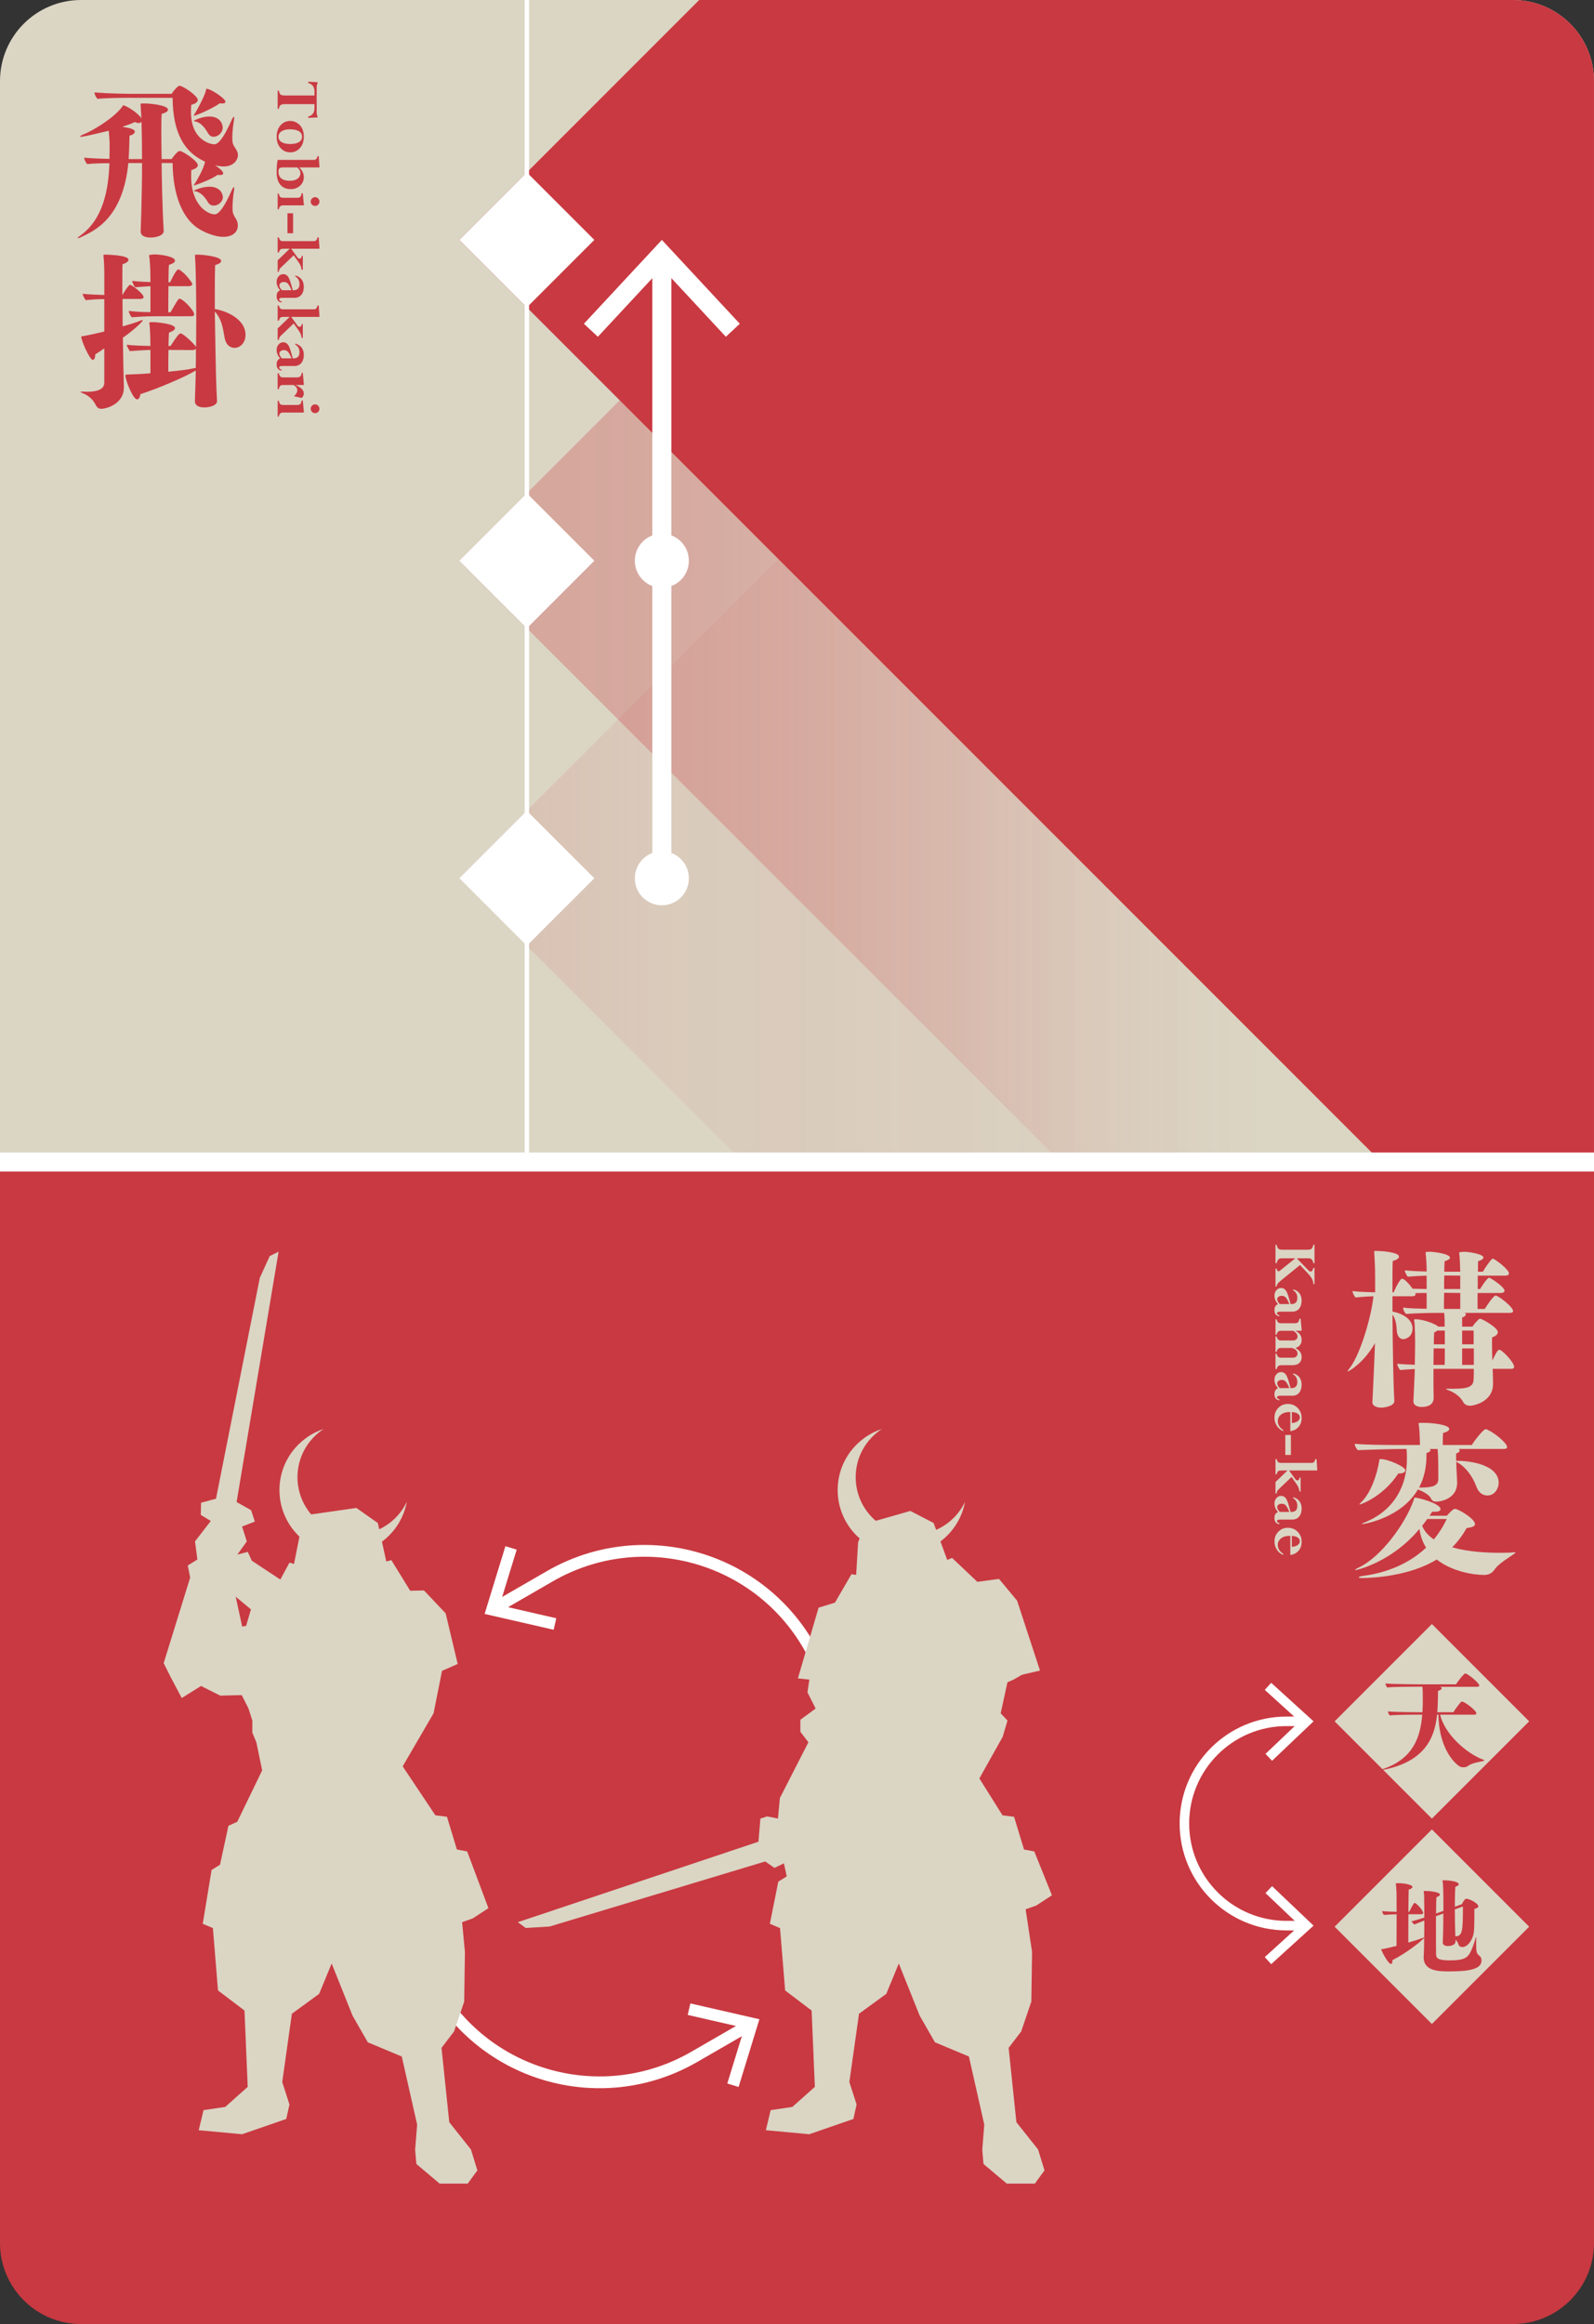 <?xml version="1.0" encoding="UTF-8"?>
<svg id="a" data-name="レイヤー 1" xmlns="http://www.w3.org/2000/svg" width="59mm" height="86mm" xmlns:xlink="http://www.w3.org/1999/xlink" viewBox="0 0 167.244 243.78">
  <rect x="0" y="0" width="167.244" height="243.78" fill="#333333" stroke="none"/>
  <defs>
    <linearGradient id="b" x1="-871.714" y1="-6992.821" x2="-786.675" y2="-6992.821" gradientTransform="translate(919.911 -6928.333) scale(1 -1)" gradientUnits="userSpaceOnUse">
      <stop offset="0" stop-color="#c93941" stop-opacity=".5"/>
      <stop offset=".239" stop-color="rgba(201, 57, 65, .484)" stop-opacity=".484"/>
      <stop offset=".431" stop-color="rgba(201, 57, 65, .434)" stop-opacity=".434"/>
      <stop offset=".606" stop-color="rgba(201, 57, 65, .35)" stop-opacity=".35"/>
      <stop offset=".772" stop-color="rgba(201, 57, 65, .232)" stop-opacity=".232"/>
      <stop offset=".93" stop-color="rgba(201, 57, 65, .081)" stop-opacity=".081"/>
      <stop offset="1" stop-color="#c93941" stop-opacity="0"/>
    </linearGradient>
    <linearGradient id="c" x1="-871.714" y1="-6989.277" x2="-786.675" y2="-6989.277" gradientTransform="translate(919.911 -6928.333) scale(1 -1)" gradientUnits="userSpaceOnUse">
      <stop offset="0" stop-color="#c93941"/>
      <stop offset=".179" stop-color="rgba(201, 57, 65, .984)" stop-opacity=".984"/>
      <stop offset=".323" stop-color="rgba(201, 57, 65, .934)" stop-opacity=".934"/>
      <stop offset=".455" stop-color="rgba(201, 57, 65, .85)" stop-opacity=".85"/>
      <stop offset=".579" stop-color="rgba(201, 57, 65, .732)" stop-opacity=".732"/>
      <stop offset=".699" stop-color="rgba(201, 57, 65, .578)" stop-opacity=".578"/>
      <stop offset=".814" stop-color="rgba(201, 57, 65, .39)" stop-opacity=".39"/>
      <stop offset=".925" stop-color="rgba(201, 57, 65, .172)" stop-opacity=".172"/>
      <stop offset="1" stop-color="#c93941" stop-opacity="0"/>
    </linearGradient>
  </defs>
  <path d="M158.74,0H8.504C3.807,0,0,3.807,0,8.504v113.386h167.244V8.504C167.244,3.807,163.437,0,158.74,0Z" fill="#dbd5c4" stroke-width="0"/>
  <path d="M158.74,243.78H8.504c-4.697,0-8.504-3.807-8.504-8.504v-113.386h167.244v113.386c0,4.697-3.807,8.504-8.504,8.504Z" fill="#c93941" stroke-width="0"/>
  <polygon points="133.235 7.087 48.196 92.126 77.96 121.89 133.235 121.89 133.235 7.087" fill="url(#b)" opacity=".3" stroke-width="0"/>
  <polygon points="133.235 0 107.015 0 48.196 58.819 111.267 121.89 133.235 121.89 133.235 0" fill="url(#c)" opacity=".3" stroke-width="0"/>
  <path d="M144.921,121.89h22.323V8.504C167.244,3.807,163.437,0,158.74,0h-85.379l-25.165,25.165,96.725,96.725Z" fill="#c93941" stroke-width="0"/>
  <line x1="55.276" y1="0" x2="55.276" y2="121.89" fill="#fff" stroke="#fff" stroke-miterlimit="10" stroke-width=".465"/>
  <rect x="50.27" y="20.159" width="10.012" height="10.012" transform="translate(-1.604 46.456) rotate(-45)" fill="#fff" stroke-width="0"/>
  <rect x="50.27" y="87.12" width="10.012" height="10.012" transform="translate(-48.953 66.068) rotate(-45)" fill="#fff" stroke-width="0"/>
  <rect x="50.27" y="53.813" width="10.012" height="10.012" transform="translate(-25.401 56.313) rotate(-45)" fill="#fff" stroke-width="0"/>
  <g>
    <line x1="69.442" y1="91.8" x2="69.442" y2="27.334" fill="none" stroke="#fff" stroke-miterlimit="10" stroke-width="2"/>
    <polygon points="77.621 33.961 76.157 35.325 69.444 28.101 62.729 35.325 61.264 33.961 69.444 25.165 77.621 33.961" fill="#fff" stroke-width="0"/>
  </g>
  <g>
    <path d="M17.172,24.25c0,.45-.774.667-1.387.667-.522,0-1.026-.162-1.026-.648v-.019s.145-3.619.145-7.147h-1.44c-.559,5.797-3.565,7.094-4.862,7.724-.216.108-.359.162-.414.162-.018,0-.036-.018-.036-.018,0-.054.108-.145.289-.271,2.466-1.765,2.952-5.023,3.042-7.58-.737,0-1.603.018-2.34.09-.055-.054-.307-.396-.307-.666.792.072,1.782.108,2.646.126.019-.648.019-1.225.019-1.71-.019-.271-.054-.9-.09-1.243-.973.234-2.647.631-2.899.631-.071,0-.107,0-.107-.036s.071-.09.288-.181c1.17-.468,3.349-1.836,4.141-2.952.055-.072.019-.126.09-.126.307,0,1.639.846,1.909,1.368-.036-.847-.09-1.53-.09-1.53q0-.036.27-.036h.216c.541,0,2.396.18,2.396.648,0,.162-.181.306-.667.449-.018.217-.035.883-.035,1.855,0,.792.018,1.782.035,2.881h1.045c.216-.343.576-.703.666-.774.072-.036.126-.072.198-.072.306,0,1.891,1.044,1.891,1.494,0,.198-.234.378-.685.505-.018.216-.018.414-.018.611,0,3.26,1.891,4.033,2.448,4.033.198,0,.721-.054,1.801-2.502.108-.234.198-.36.234-.36.018,0,.036.036.036.108,0,.071,0,.18-.036.342-.055.288-.145,1.152-.145,1.656,0,.648.072.756.378,1.261.126.198.181.432.181.666,0,.756-.631,1.188-1.513,1.188-1.062,0-2.341-.631-2.881-1.045-1.368-1.044-2.413-3.223-2.449-6.697h-1.152c0,.647.055,4.321.217,7.111v.036ZM13.769,10.259c-.72,0-2.305,0-3.547.108-.054-.054-.307-.396-.307-.666,1.387.107,3.331.144,4.231.144h3.854c.216-.342.576-.702.666-.774.072-.035.126-.071.198-.071.306,0,1.891,1.044,1.891,1.494,0,.198-.234.378-.685.504-.018.252-.036.486-.036.721,0,3.133,2.233,3.421,2.449,3.421.324,0,.882-.414,1.818-2.539.108-.233.198-.359.234-.359.018,0,.036.035.036.107s0,.18-.036.342c-.055.288-.162,1.152-.162,1.657,0,.666.018.738.378,1.296.144.216.216.433.216.648,0,.324-.306,1.17-1.513,1.17-.288,0-.594-.054-.882-.126.828.559.847.793.847.847,0,.107-.108.18-.379.18-.071,0-.144-.018-.216-.018-.54.396-1.656.846-2.358,1.08-.055.018-.09.018-.108.018-.018,0-.036,0-.036-.018s.019-.036.055-.072c.306-.45.936-1.566,1.116-2.286,0-.036,0-.072.018-.108-2.106-.954-3.367-2.898-3.403-6.698h-4.339ZM14.903,16.688c0-1.423-.019-2.755-.055-3.926-.054.09-.162.145-.306.145-.108,0-.234-.036-.396-.108-.36.18-.828.342-1.314.504.54.091,1.314.198,1.314.505,0,.197-.288.378-.558.414l-.036,1.368-.055,1.099h1.405ZM21.853,14.004c-.342-.558-.737-1.17-1.44-1.278-.09-.018-.107-.036-.107-.036,0-.018.792-.468,1.656-.468,1.206,0,1.404.882,1.404,1.152,0,.559-.504.973-.954.973-.216,0-.433-.108-.559-.343ZM20.467,12.114c-.055.019-.09.019-.108.019-.018,0-.036,0-.036-.019,0-.018.019-.054.055-.09.197-.306,1.062-1.854,1.224-2.521.036-.144.036-.198.072-.198s.09.019.216.055c.54.18,1.765,1.008,1.765,1.313,0,.108-.107.181-.378.181-.054,0-.126-.019-.216-.019-.54.396-1.873,1.045-2.593,1.278ZM22.429,21.567c-.216,0-.432-.09-.576-.306-.323-.522-.737-1.116-1.422-1.207-.09-.018-.108-.018-.108-.036,0-.018.793-.432,1.656-.432,1.243,0,1.405.9,1.405,1.08,0,.522-.505.9-.955.9Z" fill="#c93941" stroke-width="0"/>
    <path d="M12.994,40.666c0,1.656-1.746,2.215-2.377,2.215-.233,0-.432-.091-.611-.469-.271-.558-.811-.954-1.243-1.134-.216-.09-.323-.145-.323-.162,0-.036.071-.036.18-.036h.162c.09,0,.18.018.27.018,1.585,0,1.891-.485,1.891-.972v-3.583c-.342.233-.702.485-.954.63v.09c0,.288-.108.486-.252.486-.324,0-1.206-2.017-1.206-2.395,0-.108.071-.072.288-.108.647-.126,1.386-.288,2.124-.468v-3.403c-.576,0-1.224.036-1.944.108-.108-.126-.324-.486-.324-.666.648.071,1.549.107,2.269.126v-2.305c0-.541-.036-1.297-.071-1.675-.019-.072-.019-.126-.019-.18,0-.072.054-.072.271-.072,1.08.036,2.358.162,2.358.54,0,.144-.162.324-.63.468-.019.378-.019,1.621-.019,3.224h.019c.09-.198.647-1.062.792-1.062.216,0,1.422.954,1.422,1.278,0,.144-.197.198-.306.198h-1.908c0,.899.018,1.891.018,2.881.702-.198,1.278-.379,1.566-.486.288-.126.45-.181.522-.181q.018,0,.018.019c0,.126-.738.882-2.088,1.837.035,2.143.071,4.159.107,5.167v.072ZM22.772,42.07c0,.45-.738.666-1.333.666-.504,0-.99-.162-.99-.648v-.018l.072-2.251.019-.954-.162.09c-1.081.631-3.674,1.747-5.654,2.395-.018.307-.162.541-.342.541-.433,0-1.225-2.017-1.225-2.503,0-.126.108-.09.396-.108.666-.018,1.44-.054,2.232-.126v-2.448c-.612.018-1.297.054-2.16.126-.091-.108-.324-.522-.324-.667.72.091,1.729.108,2.484.126-.018-.396-.018-.72-.018-.882-.019-.486-.019-.72-.055-1.17-.018-.198-.054-.324-.054-.379,0-.018,0-.071.432-.071.145,0,2.27.144,2.27.63,0,.144-.162.306-.631.468-.018.162-.036.721-.054,1.404h.216c.721-1.098.9-1.313,1.062-1.313.288,0,1.53,1.188,1.62,1.44,0-.99.019-2.017.019-3.008,0-1.548-.019-4.896-.126-6.409,0-.108-.019-.162-.019-.216,0-.072.036-.072.433-.072.126,0,2.322.144,2.322.666,0,.144-.162.288-.63.432-.019.253-.036,1.333-.036,2.827v1.782c.973.127,3.223.937,3.223,2.719,0,.847-.594,1.351-1.152,1.351-.468,0-.918-.324-1.044-1.08-.198-1.099-.306-1.927-1.026-2.736.108,6.788.145,7.832.234,9.362v.036ZM16.344,33.175c-.738,0-1.387.018-2.521.107-.071-.071-.306-.432-.306-.666.702.09,1.603.126,2.269.126v-2.719c-.432.019-.882.055-1.603.108-.09-.09-.306-.45-.306-.666.611.071,1.314.107,1.908.126,0-.576-.018-1.062-.018-1.278-.019-.486-.036-.721-.072-1.152-.019-.198-.055-.307-.055-.36,0-.108.576-.108.612-.108.685,0,2.107.234,2.107.648,0,.145-.162.288-.631.45-.036.18-.036.937-.054,1.818h.18c.019-.054.612-1.351.864-1.351.036,0,.108.036.181.091.576.342,1.278,1.332,1.278,1.44,0,.18-.252.233-.378.233h-2.125c-.018,1.099-.018,2.305-.018,2.737h.233c.774-1.333.828-1.423.954-1.423.324,0,1.531,1.207,1.531,1.656,0,.019,0,.181-.324.181h-3.709ZM20.539,38.594c.018-.647.018-1.332.018-2.034-.054.108-.234.162-.342.162l-2.539-.018c-.018.81-.018,1.71-.018,2.286,1.152-.107,2.143-.234,2.592-.342l.289-.055Z" fill="#c93941" stroke-width="0"/>
    <path d="M29.252,11.425h-.119v-1.921h.119c.039.201.099.337.178.407.08.07.226.105.438.105h3.128v-.409c0-.248-.054-.443-.161-.588-.106-.145-.276-.252-.509-.322v-.119l.987.041v.126c-.057.089-.085.224-.085.403v2.643c0,.185.028.318.085.403v.126l-.987.041v-.119c.232-.071.402-.179.509-.322.107-.145.161-.341.161-.589v-.408h-3.135c-.2,0-.343.035-.429.105-.085.07-.146.203-.18.396Z" fill="#c93941" stroke-width="0"/>
    <path d="M30.455,15.981c-.405,0-.745-.151-1.019-.453s-.41-.699-.41-1.191.137-.89.409-1.194c.272-.304.612-.456,1.02-.456.254,0,.494.07.722.21.228.141.401.333.521.578.119.245.179.532.179.863,0,.494-.137.892-.41,1.192s-.61.451-1.012.451ZM30.454,15.106c.393,0,.696-.066.912-.2.216-.133.323-.323.323-.568,0-.253-.11-.446-.332-.578s-.538-.198-.951-.198c-.363,0-.652.07-.868.21-.216.141-.323.329-.323.565,0,.242.109.431.327.566s.521.203.912.203Z" fill="#c93941" stroke-width="0"/>
    <path d="M33.515,17.444v.12h-2.122c.323.308.484.646.484,1.015,0,.357-.131.657-.393.899-.262.241-.587.361-.975.361-.469,0-.834-.152-1.094-.459s-.39-.746-.39-1.318c0-.503.036-.933.106-1.288h3.794c.214,0,.345-.133.394-.399h.119l.075,1.069ZM31.204,17.564h-1.548c-.159,0-.273.032-.341.097-.067.065-.101.173-.101.323,0,.654.404.98,1.212.98.324,0,.587-.072.789-.217s.303-.334.303-.568c0-.107-.022-.204-.066-.291-.045-.087-.127-.194-.248-.324Z" fill="#c93941" stroke-width="0"/>
    <path d="M31.877,21.42v.119h-2.177c-.265,0-.414.143-.448.427h-.119v-1.66h.119c.034.178.085.295.15.354.066.058.184.087.353.087h1.408c.162,0,.274-.03.339-.092.063-.062.113-.189.15-.383h.119l.105,1.148ZM33.061,20.684c.125,0,.232.045.32.135.09.09.134.199.134.327,0,.125-.044.232-.132.321s-.195.133-.322.133c-.128,0-.237-.044-.327-.133s-.135-.196-.135-.321c0-.128.046-.237.137-.327s.199-.135.325-.135Z" fill="#c93941" stroke-width="0"/>
    <path d="M30.75,22.373v2.092h-.589v-2.092h.589Z" fill="#c93941" stroke-width="0"/>
    <path d="M29.133,24.898h.119c.041.15.094.255.157.313.064.058.163.087.298.087h3.199c.118,0,.207-.028.265-.084.059-.056.108-.161.149-.315h.119l.075,1.073v.119h-2.96l.677.937c.053.07.12.105.202.106.065,0,.119-.026.158-.077.04-.052.061-.122.061-.21h.119v1.455h-.12c-.024-.175-.06-.316-.105-.425s-.126-.244-.242-.408l-.487-.691-1.304,1.245c-.096.086-.16.161-.193.225-.033.064-.056.152-.067.264h-.119v-1.206l1.261-1.214h-.602c-.182,0-.303.021-.363.064-.061.044-.119.154-.177.332h-.119v-1.59Z" fill="#c93941" stroke-width="0"/>
    <path d="M29.026,29.546c0-.219.068-.405.204-.559.136-.154.299-.23.49-.23s.351.076.477.229c.127.152.254.472.381.957.062.234.112.403.15.506.244,0,.421-.053.53-.157s.164-.271.164-.499c0-.357-.147-.622-.44-.793v-.103c.284.07.505.209.661.415s.233.462.233.768c0,.354-.086.635-.26.846-.173.211-.415.316-.728.316h-1.244c-.234,0-.353.054-.353.161,0,.111.082.181.246.208v.112c-.164-.014-.29-.076-.379-.188s-.134-.264-.134-.455c0-.161.029-.292.088-.391.058-.1.153-.182.285-.248l-.059-.062c-.209-.237-.314-.515-.314-.834ZM29.587,30.442h1.002c-.148-.349-.275-.579-.383-.692-.107-.112-.245-.169-.414-.169-.144,0-.259.033-.347.101s-.132.155-.132.265c0,.148.092.313.273.496Z" fill="#c93941" stroke-width="0"/>
    <path d="M29.133,32.045h.119c.041.15.094.255.157.313.064.058.163.087.298.087h3.199c.118,0,.207-.028.265-.084.059-.056.108-.161.149-.315h.119l.075,1.073v.119h-2.96l.677.937c.053.07.12.105.202.106.065,0,.119-.026.158-.077.04-.052.061-.122.061-.21h.119v1.455h-.12c-.024-.175-.06-.316-.105-.425s-.126-.244-.242-.408l-.487-.691-1.304,1.245c-.096.086-.16.161-.193.225-.033.064-.056.152-.067.264h-.119v-1.206l1.261-1.214h-.602c-.182,0-.303.021-.363.064-.061.044-.119.154-.177.332h-.119v-1.59Z" fill="#c93941" stroke-width="0"/>
    <path d="M29.026,36.693c0-.219.068-.405.204-.559.136-.154.299-.23.49-.23s.351.076.477.229c.127.152.254.472.381.957.062.234.112.403.15.506.244,0,.421-.053.53-.157s.164-.271.164-.499c0-.357-.147-.622-.44-.793v-.103c.284.07.505.209.661.415s.233.462.233.768c0,.354-.086.635-.26.846-.173.211-.415.316-.728.316h-1.244c-.234,0-.353.054-.353.161,0,.111.082.181.246.208v.112c-.164-.014-.29-.076-.379-.188s-.134-.264-.134-.455c0-.161.029-.292.088-.391.058-.1.153-.182.285-.248l-.059-.062c-.209-.237-.314-.515-.314-.834ZM29.587,37.588h1.002c-.148-.349-.275-.579-.383-.692-.107-.112-.245-.169-.414-.169-.144,0-.259.033-.347.101s-.132.155-.132.265c0,.148.092.313.273.496Z" fill="#c93941" stroke-width="0"/>
    <path d="M31.877,40.384h-.841v.014c.562.251.841.542.841.875,0,.183-.074.338-.224.469l-.798-.175c.228-.239.342-.438.342-.595,0-.116-.027-.218-.082-.304-.055-.087-.152-.182-.294-.284h-1.08c-.169,0-.284.029-.346.089s-.109.179-.144.358h-.119v-1.682h.119c.041.174.095.29.161.351s.176.091.328.091h1.395c.166,0,.29-.038.372-.114s.131-.199.145-.367h.119l.105,1.155v.119Z" fill="#c93941" stroke-width="0"/>
    <path d="M31.877,43.154v.119h-2.177c-.265,0-.414.143-.448.427h-.119v-1.66h.119c.034.178.085.295.15.354.066.058.184.087.353.087h1.408c.162,0,.274-.03.339-.092.063-.062.113-.189.15-.383h.119l.105,1.148ZM33.061,42.419c.125,0,.232.045.32.135.09.09.134.199.134.327,0,.125-.044.232-.132.321s-.195.133-.322.133c-.128,0-.237-.044-.327-.133s-.135-.196-.135-.321c0-.128.046-.237.137-.327s.199-.135.325-.135Z" fill="#c93941" stroke-width="0"/>
  </g>
  <path d="M156.614,143.585v.071c.019.288.036,1.063.036,1.513,0,1.891-2.053,2.287-2.412,2.287-.324,0-.595-.145-.721-.396-.27-.522-.864-.972-1.477-1.206-.198-.072-.324-.126-.324-.162,0-.019.055-.019.162-.019h.505c1.638,0,2.232-.18,2.232-1.044.018-.18.018-.559.018-1.044h-4.231s0,1.908,0,1.908c.019.721.019.954.019,1.099v.054c0,.162-.019.937-1.278.937-.396,0-.847-.162-.847-.576v-.055c.126-2.502.126-2.881.145-3.349-.433.019-.919.054-1.53.108-.108-.108-.307-.45-.307-.666.576.071,1.278.09,1.837.107.018-.9.036-1.765.036-2.412s-.019-1.009-.055-1.873c-.018-.216-.054-.342-.054-.414,0-.054.036-.072.108-.072.936,0,2.07.504,2.322.685.036.036.072.054.09.09h.685c0-.504,0-.882-.019-.99,0-.144-.018-.306-.035-.45h-.486c-.648,0-2.395.018-3.512.108-.107-.091-.306-.396-.306-.667.612.091,1.603.108,2.467.127v-1.657c-.324,0-.738,0-1.188.019.019.036.019.072.019.107,0,.181-.181.217-.307.217h-2.106s0,1.603,0,1.603c1.44.288,2.106,1.044,2.106,1.746,0,.954-.738,1.152-.99,1.152-.45,0-.648-.486-.666-.9-.036-.486-.072-1.17-.45-1.675.036,4.016.09,7.347.198,9.039v.018c0,.576-1.135.703-1.369.703-.449,0-.936-.162-.936-.559v-.018c.216-4.357.27-6.194.27-6.194-1.134,2.034-2.719,2.971-2.862,2.971q-.019,0-.019-.018c0-.019.09-.145.252-.36,1.225-1.639,2.323-5.798,2.467-7.508-.521.018-1.134.054-1.891.126-.107-.126-.306-.486-.306-.667.72.091,1.692.108,2.377.127,0-2.396,0-2.611-.091-4.124,0-.09-.018-.126-.018-.162s.018-.054.09-.054c1.188,0,2.521.216,2.521.595,0,.161-.181.342-.648.45-.036.252-.036,1.548-.036,3.295h.126c.27-.648.702-1.423.882-1.423.217,0,.667.433,1.099,1.044l1.477.036v-1.404c-.594.019-1.297.054-1.98.108-.072-.055-.307-.45-.307-.666.631.071,1.549.107,2.287.126v-.45c-.018-.486-.036-.721-.072-1.152-.018-.198-.036-.307-.036-.379s.108-.09.414-.09c.559,0,2.143.234,2.143.612,0,.108-.144.252-.558.378-.019.126-.036.541-.036,1.099h1.675c0-.216-.019-.378-.019-.468-.018-.486-.018-.721-.054-1.152-.018-.217-.054-.324-.054-.379s.45-.09.485-.09c.631,0,1.549.198,1.873.379.126.054.198.144.198.233,0,.108-.145.252-.559.378,0,.126-.018.541-.018,1.099h.521c.198-.36.667-1.044.919-1.296.036-.036.072-.072.126-.072.198,0,1.692,1.134,1.692,1.548,0,.198-.252.234-.396.234h-2.881s0,1.404,0,1.404h.252c.127-.252.757-1.188.937-1.188.145,0,1.621.955,1.621,1.369,0,.18-.234.233-.379.233h-2.448s0,1.675,0,1.675h.756c.145-.252.9-1.404,1.135-1.404.306,0,1.836,1.206,1.836,1.62,0,.181-.233.198-.359.198h-4.735c.107.054.144.108.144.162,0,.108-.144.234-.396.324v.954s1.081,0,1.081,0c.233-.36.576-.685.647-.756.072-.036.091-.072.145-.072.234,0,1.873.937,1.873,1.404,0,.216-.217.433-.595.54-.018.181-.018.414-.018.648,0,.54.018,1.206.036,1.782.504-1.062.63-1.116.72-1.116.072,0,.144.019.198.072.45.306,1.368,1.314,1.368,1.71,0,.217-.234.217-.342.217h-1.909ZM154.634,141.443h-1.225s0,1.729,0,1.729h1.225s0-1.729,0-1.729ZM154.616,139.57h-1.207s0,1.44,0,1.44h1.207s0-1.44,0-1.44ZM153.212,135.626l-1.692-.018c-.019.72-.019,1.351-.019,1.692h1.711s0-1.675,0-1.675ZM153.212,133.808l-1.675-.018c-.018.45-.018.936-.018,1.422h1.692s0-1.404,0-1.404ZM151.573,143.171c.018-.343.018-.99.018-1.729h-1.17c0,.54-.019,1.152-.019,1.729h1.171ZM151.591,139.57h-.792c-.072.072-.18.145-.324.198-.018.306-.036.756-.036,1.242h1.152s0-1.44,0-1.44Z" fill="#dbd5c4" stroke-width="0"/>
  <path d="M151.808,158.992c.09-.108.611-.721.846-.721.36,0,2.106,1.045,2.106,1.603,0,.252-.378.342-.882.414-.433.774-.937,1.44-1.513,2.017,1.692.486,3.673.576,4.97.576.72,0,1.242-.018,1.387-.036.09-.018.162-.018.216-.018s.072,0,.072.018-.072.108-.253.217c-.414.306-1.53.954-1.926,1.548-.234.324-.505.595-1.135.595-1.08,0-3.367-.36-4.951-1.621-2.809,1.729-6.662,1.944-7.887,1.944-.198,0-.306-.035-.306-.071s.144-.108.396-.145c1.765-.216,4.502-.918,6.681-2.971-.343-.54-.595-1.188-.702-1.963-2.953,3.548-6.662,4.321-6.698,4.321s-.054,0-.054-.018.107-.126.342-.234c2.358-1.08,4.934-4.609,5.798-7.076.09-.233.018-.27.18-.27.342,0,2.646.612,2.646,1.206,0,.145-.18.271-.594.271-.072,0-.162,0-.271-.019l-.288.433h1.819ZM153.031,151.989c.072.035.126.107.126.18s-.107.216-.378.306v.774c.036-.018.09-.018.145-.018,1.368,0,4.321.432,4.321,2.322,0,.469-.343,1.314-1.188,1.314-.45,0-.9-.252-1.135-.882-.45-1.243-1.242-2.161-1.962-2.558-.072-.054-.127-.071-.162-.107,0,.396.018.846.035,1.08.055,1.063.055,1.08.055,1.116,0,1.711-1.729,1.999-2.197,1.999-.27,0-.432-.09-.558-.342-.198-.415-.9-.757-1.368-.937-1.747,3.007-5.672,3.637-5.834,3.637-.019,0-.036,0-.036-.018,0-.019.108-.091.342-.181,3.205-1.332,4.376-4.015,4.376-6.571v-.343c0-.27-.019-.576-.036-.773h-.271c-.774,0-3.547.071-4.844.126-.107-.108-.323-.415-.323-.667,1.026.108,3.259.126,4.537.126h2.305c0-.071-.019-1.313-.09-1.89-.019-.198-.055-.307-.055-.36,0-.072.072-.072.559-.072,1.026,0,2.665.216,2.665.648,0,.126-.162.288-.648.414-.036.324-.036,1.008-.036,1.26h3.043c.378-.594,1.225-1.656,1.458-1.656.055,0,.127.019.217.072.684.288,2.034,1.387,2.034,1.801,0,.18-.216.198-.36.198h-4.735ZM149.755,159.334l-.54.721c.233.576.666,1.044,1.224,1.422.505-.612.973-1.332,1.351-2.143h-2.034ZM149.971,151.989c.072.035.126.09.126.144,0,.072-.108.18-.432.288v.271c0,1.152-.217,2.286-.774,3.349,1.351,0,2.017-.145,2.017-.9,0-2.125-.019-2.574-.072-3.15h-.864ZM146.712,154.563c-1.585,2.413-3.907,3.241-4.033,3.241-.019,0-.036-.019-.036-.019,0-.035.072-.107.216-.252,1.026-1.008,1.656-3.007,1.854-4.321.019-.126,0-.162.162-.162.757,0,2.575.793,2.575,1.188,0,.181-.234.324-.648.324h-.09Z" fill="#dbd5c4" stroke-width="0"/>
  <g>
    <path d="M137.118,133.457l-.72-.762-2.018,1.639c-.168.137-.28.244-.335.321-.056.077-.089.172-.101.285h-.119v-1.869h.119c.044.189.108.283.195.283.048,0,.105-.028.174-.085l1.59-1.281h-1.337c-.198,0-.334.027-.408.084-.074.056-.146.199-.214.429h-.119v-1.936h.119c.051.217.114.357.191.423.078.064.212.097.403.098h2.687c.188,0,.317-.034.391-.102.072-.067.134-.206.184-.418h.12v1.935h-.12c-.045-.2-.107-.335-.186-.406-.079-.071-.191-.106-.337-.106h-1.214s1.214,1.261,1.214,1.261c.08.084.158.127.235.127.133,0,.229-.127.287-.38h.12v1.702h-.12c0-.191-.05-.38-.151-.565-.102-.187-.278-.411-.531-.676Z" fill="#dbd5c4" stroke-width="0"/>
    <path d="M133.72,135.892c0-.219.068-.405.204-.559.136-.154.299-.23.49-.23s.351.076.477.229c.127.152.254.472.381.957.062.234.112.403.15.506.244,0,.421-.053.53-.157s.164-.271.164-.499c0-.357-.147-.622-.44-.793v-.103c.284.07.505.209.661.415s.233.462.233.768-.086.635-.26.846c-.173.211-.415.316-.728.316h-1.244c-.234,0-.353.054-.353.161,0,.111.082.181.246.208v.112c-.164-.014-.29-.076-.379-.188s-.134-.264-.134-.455c0-.161.029-.292.088-.391.058-.1.153-.182.285-.248l-.059-.062c-.209-.237-.314-.515-.314-.834ZM134.28,136.787h1.002c-.148-.349-.275-.579-.383-.692-.107-.112-.245-.169-.414-.169-.144,0-.259.033-.347.101s-.132.155-.132.265c0,.148.092.313.273.496Z" fill="#dbd5c4" stroke-width="0"/>
    <path d="M136.57,139.59h-.652s0,.014,0,.014c.436.205.652.515.652.93,0,.442-.217.729-.652.861.232.135.399.275.501.423s.151.325.151.532c0,.272-.084.482-.253.631-.168.147-.406.222-.714.222h-1.142c-.162,0-.278.029-.349.088-.07.058-.127.167-.168.326h-.119v-1.623h.119c.034.15.086.258.154.322.068.065.166.098.294.098h1.268c.142,0,.256-.04.344-.12s.132-.183.132-.309c0-.27-.189-.467-.567-.59h-1.148c-.144,0-.249.029-.316.089s-.12.168-.159.324h-.119v-1.623h.119c.037.15.089.258.157.323.068.064.163.097.284.097h1.322c.123,0,.226-.039.307-.119s.121-.176.121-.287c0-.234-.154-.438-.462-.608h-1.213c-.171,0-.29.028-.357.086s-.12.167-.159.327h-.119v-1.619h.119c.037.152.089.26.157.32.068.063.173.093.312.093h1.415c.171,0,.29-.031.358-.094s.121-.189.158-.381h.119l.105,1.148v.119Z" fill="#dbd5c4" stroke-width="0"/>
    <path d="M133.72,144.71c0-.219.068-.405.204-.559.136-.154.299-.23.49-.23s.351.076.477.229c.127.152.254.472.381.957.062.234.112.403.15.506.244,0,.421-.053.53-.157s.164-.271.164-.499c0-.357-.147-.622-.44-.793v-.103c.284.07.505.209.661.415s.233.462.233.768c0,.354-.086.635-.26.846-.173.211-.415.316-.728.316h-1.244c-.234,0-.353.054-.353.161s.082.181.246.208v.112c-.164-.014-.29-.076-.379-.188s-.134-.264-.134-.455c0-.161.029-.292.088-.391.058-.1.153-.182.285-.248l-.059-.062c-.209-.237-.314-.515-.314-.834ZM134.28,145.606h1.002c-.148-.349-.275-.579-.383-.692-.107-.112-.245-.169-.414-.169-.144,0-.259.033-.347.101s-.132.155-.132.265c0,.148.092.313.273.496Z" fill="#dbd5c4" stroke-width="0"/>
    <path d="M134.64,150.001v.119c-.285-.118-.51-.304-.674-.557s-.246-.538-.246-.854c0-.412.135-.756.402-1.03s.603-.412,1.007-.412c.41,0,.753.141,1.028.422s.413.631.413,1.048c0,.376-.107.688-.322.938-.216.249-.505.398-.867.445v-1.999c-.036-.002-.072-.003-.109-.003-.357,0-.647.089-.871.27-.224.179-.335.402-.335.668,0,.38.191.695.574.945ZM135.542,148.118v1.151c.248-.016.45-.079.606-.188s.234-.245.234-.404-.076-.291-.229-.392c-.153-.1-.357-.156-.612-.167Z" fill="#dbd5c4" stroke-width="0"/>
    <path d="M135.443,150.524v2.092h-.589v-2.092h.589Z" fill="#dbd5c4" stroke-width="0"/>
    <path d="M133.826,153.049h.119c.041.15.094.255.157.313.064.058.163.087.298.087h3.199c.118,0,.207-.028.265-.084.059-.056.108-.161.149-.315h.119l.075,1.073v.119h-2.96s.677.937.677.937c.053.07.12.105.202.106.065,0,.119-.026.158-.077.04-.052.061-.122.061-.21h.119v1.455h-.12c-.024-.175-.06-.316-.105-.425s-.126-.244-.242-.408l-.487-.691-1.304,1.245c-.096.086-.16.161-.193.225-.033.064-.056.152-.067.264h-.119v-1.206s1.261-1.214,1.261-1.214h-.602c-.182,0-.303.021-.363.064-.061.044-.119.154-.177.332h-.119v-1.59Z" fill="#dbd5c4" stroke-width="0"/>
    <path d="M133.72,157.699c0-.219.068-.405.204-.559.136-.154.299-.23.49-.23s.351.076.477.229c.127.152.254.472.381.957.062.234.112.403.15.506.244,0,.421-.053.53-.157s.164-.271.164-.499c0-.357-.147-.622-.44-.793v-.103c.284.07.505.209.661.415s.233.462.233.768c0,.354-.086.635-.26.846-.173.211-.415.316-.728.316h-1.244c-.234,0-.353.054-.353.161,0,.111.082.181.246.208v.112c-.164-.014-.29-.076-.379-.188s-.134-.264-.134-.455.029-.292.088-.391c.058-.1.153-.182.285-.248l-.059-.062c-.209-.237-.314-.515-.314-.834ZM134.28,158.594h1.002c-.148-.349-.275-.579-.383-.692-.107-.112-.245-.169-.414-.169-.144,0-.259.033-.347.101s-.132.155-.132.265.092.313.273.496Z" fill="#dbd5c4" stroke-width="0"/>
    <path d="M134.64,162.99v.119c-.285-.118-.51-.304-.674-.557s-.246-.538-.246-.854c0-.412.135-.756.402-1.03s.603-.412,1.007-.412c.41,0,.753.141,1.028.422s.413.631.413,1.048c0,.376-.107.688-.322.938-.216.249-.505.398-.867.445v-1.999c-.036-.002-.072-.003-.109-.003-.357,0-.647.089-.871.27-.224.179-.335.402-.335.668,0,.38.191.695.574.945ZM135.542,161.107v1.151c.248-.016.45-.079.606-.188s.234-.245.234-.404-.076-.291-.229-.392c-.153-.1-.357-.156-.612-.167Z" fill="#dbd5c4" stroke-width="0"/>
  </g>
  <rect x="143.019" y="173.343" width="14.432" height="14.432" transform="translate(-83.672 159.116) rotate(-45)" fill="#dbd5c4" stroke-width="0"/>
  <path d="M151.094,179.86c.516,2.105,2.8,4.066,4.48,4.704.111.034.168.067.168.09s-.057.045-.18.078c-.235.067-1.12.19-1.501.481-.156.124-.347.168-.515.168-.157,0-.303-.033-.415-.101-.952-.627-2.184-2.475-2.206-5.421h-.146c-.246,2.521-1.366,4.951-5.667,5.791-.045.011-.09.011-.123.011-.034,0-.067,0-.067-.022,0-.011.045-.033.146-.067,3.259-1.075,3.976-3.438,4.155-5.712h-.493c-.448,0-2.105,0-2.912.079-.056-.057-.19-.258-.19-.415,1.008.079,3.326.079,3.326.079h.292s.033-.773.033-.773v-1.098c0-.246,0-.459-.033-.75v-.056s-.415,0-.415,0c-.447,0-2.464,0-3.281.078-.056-.057-.19-.28-.19-.415,1.02.079,3.729.09,3.729.09h3.674c.246-.392.851-1.143.963-1.143.258,0,1.479.997,1.479,1.255,0,.123-.135.146-.213.146h-3.887c.112.045.157.101.157.157,0,.111-.201.234-.381.269,0,.347-.022,1.646-.078,2.24h1.691c.213-.381.761-1.054.817-1.098.022-.012.056-.022.078-.022.258,0,1.512.918,1.512,1.243,0,.111-.146.134-.224.134h-3.584Z" fill="#c93941" stroke-width="0"/>
  <rect x="143.019" y="194.886" width="14.432" height="14.432" transform="translate(-98.905 165.426) rotate(-45)" fill="#dbd5c4" stroke-width="0"/>
  <path d="M154.88,203.767c0,1.03.034,1.143.358,1.4.146.101.202.291.202.471,0,.817-.963,1.153-3.383,1.153-1.131,0-2.687-.045-2.687-1.479,0-.056,0-.112.011-.18.022-.269.045-1.019.045-1.881-.168.279-1.702,1.512-3.349,2.374.011.045.011.09.011.135,0,.146-.044.246-.134.246-.336,0-1.03-1.423-1.03-1.512s.067-.022.224-.057c.426-.089.907-.201,1.378-.324,0-.672.011-2.072.011-3.315-.392.012-.828.022-1.333.067-.078-.067-.179-.246-.179-.403.414.056,1.042.067,1.512.078-.011-.996-.011-1.837-.011-2.005-.012-.291-.022-.437-.045-.717-.012-.123-.034-.19-.034-.224s.022-.056.314-.056c.425,0,1.434.123,1.434.403,0,.078-.102.179-.393.279-.011.123-.022,1.154-.033,2.318h.09c.123-.224.336-.705.504-.896.011-.022.033-.034.056-.034.19,0,.896.773.896,1.053,0,.112-.123.135-.189.135h-1.355c0,1.153-.012,2.374-.012,2.968.561-.156,1.02-.302,1.255-.392l.414-.157c.012-.571.012-1.187.012-1.758-.46.179-.862.336-1.03.414-.079-.045-.27-.224-.303-.336.324-.078.829-.224,1.333-.392,0-.874,0-1.568-.012-1.658v-.179c0-.213,0-.561-.033-.762-.012-.078-.022-.135-.022-.157s.022-.033.179-.033h.057c.179,0,1.467.067,1.467.381,0,.09-.101.179-.358.269-.022.101-.045.817-.045,1.714l.504-.18.27-.101c0-.694,0-2.419-.067-2.957-.012-.111-.034-.179-.034-.213,0-.022.012-.033.19-.033h.057c.336,0,1.456.101,1.456.414,0,.09-.09.19-.348.258-.033.313-.056.93-.056,1.646v.459s.739-.269.739-.269c.066-.168.213-.392.324-.504.022-.034.045-.067.168-.067.303.012,1.232.481,1.232.795,0,.146-.213.225-.415.27v.593c0,1.859-.044,2.106-.313,2.644-.056.112-.403.762-.951.762-.157,0-.348-.067-.415-.291-.067-.225-.179-.37-.302-.471v.202c-.012.369-.549.459-.773.459-.291,0-.56-.102-.56-.348v-.022c.022-.392.056-1.534.056-3.046l-.135.056-.638.224c0,1.624,0,3.686.011,4.021.022.414.235.616,1.479.616,1.456,0,1.814-.28,2.128-.863.157-.291.403-.963.481-1.266.057-.201.09-.291.112-.291.011,0,.022.045.022.123,0,.045-.012.102-.012.168v.258ZM152.696,203.107c.75,0,.795-.549.795-3.125l-.851.302c0,.885.022,1.814.045,2.531l.011.292Z" fill="#c93941" stroke-width="0"/>
  <g>
    <path d="M136.734,180.559h-1.75c-5.918,0-10.715,4.797-10.715,10.715s4.797,10.715,10.715,10.715h1.75" fill="none" stroke="#fff" stroke-miterlimit="10"/>
    <polygon points="133.375 176.519 132.701 177.259 136.351 180.574 132.777 183.972 133.467 184.697 137.819 180.558 133.375 176.519" fill="#fff" stroke-width="0"/>
    <polygon points="133.375 206.029 132.701 205.289 136.351 201.973 132.777 198.575 133.467 197.85 137.819 201.99 133.375 206.029" fill="#fff" stroke-width="0"/>
  </g>
  <circle cx="69.442" cy="92.126" r="2.835" fill="#fff" stroke-width="0"/>
  <circle cx="69.442" cy="58.819" r="2.835" fill="#fff" stroke-width="0"/>
  <line x1="167.244" y1="121.89" y2="121.89" fill="none" stroke="#fff" stroke-miterlimit="10" stroke-width="2"/>
  <rect y="0" width="167.244" height="243.78" rx="8.504" ry="8.504" fill="none" stroke-width="0"/>
  <g>
    <g>
      <path d="M78.514,212.48l-.547.316-1.709.987-1.709.987-1.709.987c-2.378,1.373-4.922,2.199-7.486,2.517-2.564.318-5.148.128-7.606-.53s-4.791-1.786-6.853-3.344c-2.061-1.558-3.852-3.545-5.225-5.923-1.373-2.378-2.199-4.922-2.517-7.486" fill="none" stroke="#fff" stroke-miterlimit="10" stroke-width="1.238"/>
      <polygon points="72.433 210.148 72.155 211.355 78.102 212.717 76.309 218.55 77.493 218.913 79.676 211.808 72.433 210.148" fill="#fff" stroke-width="0"/>
    </g>
    <g>
      <path d="M52.007,168.62l.547-.316,1.709-.987,1.709-.987,1.709-.987c2.378-1.373,4.922-2.199,7.486-2.517,2.564-.318,5.148-.128,7.606.53s4.791,1.786,6.853,3.344c2.061,1.558,3.852,3.545,5.225,5.923s2.199,4.922,2.517,7.486" fill="none" stroke="#fff" stroke-miterlimit="10" stroke-width="1.238"/>
      <polygon points="58.089 170.953 58.367 169.746 52.419 168.383 54.213 162.55 53.028 162.187 50.846 169.292 58.089 170.953" fill="#fff" stroke-width="0"/>
    </g>
  </g>
  <g>
    <polygon points="25.203 160.2 26.74 159.606 26.346 158.41 24.824 157.556 29.231 131.298 28.303 131.75 27.262 134.03 22.662 157.208 21.095 157.629 21.066 158.907 23.736 160.523 25.203 160.2" fill="#dbd5c4" stroke-width="0"/>
    <polygon points="24.894 191.095 27.506 185.703 26.896 182.754 26.474 181.743 26.474 180.479 26.074 179.215 25.218 177.526 25.412 176.182 24.211 176.056 26.381 168.637 28.1 168.107 30.374 163.909 30.848 164.051 31.518 160.686 32.533 158.869 37.39 158.174 39.639 159.757 40.532 163.791 41.062 163.652 43.038 166.859 44.483 166.829 46.758 169.231 48.022 174.539 46.379 175.264 45.49 179.717 42.25 185.282 45.68 190.417 46.894 190.568 47.938 194.002 49.017 194.208 51.245 200.157 49.602 201.231 48.485 201.627 48.78 204.745 48.705 209.951 47.643 213.086 46.325 214.809 47.138 222.607 49.412 225.471 50.087 227.662 49.075 229.048 46.127 229.048 43.683 226.988 43.557 225.496 43.767 222.86 42.154 215.719 38.59 214.227 36.985 211.422 34.798 205.962 33.484 209.147 30.623 211.232 29.613 218.394 30.37 220.753 30.034 222.27 25.4 223.871 20.85 223.449 21.355 221.343 23.63 221.006 25.989 218.9 25.653 210.895 22.872 208.789 22.337 202.246 21.271 201.796 22.198 196.151 23.083 195.603 23.967 191.516 24.894 191.095" fill="#dbd5c4" stroke-width="0"/>
    <path d="M37.242,160.978c-3.33,0-6.03-2.699-6.03-6.03,0-2.115,1.091-3.973,2.738-5.048-2.688.886-4.629,3.414-4.629,6.398,0,3.722,3.018,6.741,6.741,6.741,3.301,0,6.044-2.375,6.623-5.508-.968,2.037-3.038,3.449-5.443,3.449h0Z" fill="#dbd5c4" stroke-width="0"/>
    <polygon points="22.607 158.905 20.459 161.686 20.711 163.582 19.7 164.213 19.953 165.477 17.173 174.45 17.931 175.967 19.069 178.115 21.091 176.852 23.113 177.863 29.79 177.698 31.075 169.522 25.409 170.621 24.377 165.857 25.009 164.972 24.63 163.455 25.893 161.686 25.135 159.284 22.607 158.905" fill="#dbd5c4" stroke-width="0"/>
    <polygon points="26.42 163.712 30.38 166.324 32.781 165.566 31.643 171.38 29.116 171.127 20.69 164.133 25.998 162.786 26.42 163.712" fill="#dbd5c4" stroke-width="0"/>
  </g>
  <g>
    <polygon points="90.793 159.837 95.511 158.489 97.954 159.753 99.387 163.628 99.892 163.418 102.542 165.924 104.817 165.621 106.713 167.896 109.118 175.234 107.223 175.676 106.338 176.182 105.701 176.464 104.993 179.717 105.706 180.479 105.201 182.185 102.757 186.55 105.184 190.417 106.397 190.569 107.442 194.002 108.52 194.208 110.37 198.805 108.727 199.879 107.611 200.275 108.284 204.745 108.209 209.951 107.147 213.086 105.828 214.809 106.641 222.607 108.916 225.471 109.59 227.662 108.579 229.048 105.63 229.048 103.187 226.988 103.061 225.496 103.271 222.86 101.658 215.719 98.094 214.227 96.489 211.422 94.302 205.962 92.988 209.147 90.128 211.232 89.116 218.394 89.875 220.753 89.537 222.27 84.904 223.871 80.354 223.449 80.859 221.343 83.134 221.006 85.494 218.9 85.156 210.895 82.376 208.789 81.841 202.247 80.775 201.796 81.66 197.372 82.545 196.825 82.25 195.456 81.258 195.932 80.286 195.257 57.664 202.082 55.161 202.234 54.327 201.627 79.579 193.185 79.781 190.758 80.488 190.531 81.626 190.758 81.824 188.606 84.819 182.754 83.977 181.659 83.977 180.395 85.577 179.215 84.722 177.526 84.916 176.182 83.716 176.056 85.885 168.637 87.604 168.107 89.339 165.124 89.828 165.2 90.034 161.775 90.793 159.837" fill="#dbd5c4" stroke-width="0"/>
    <path d="M95.81,160.978c-3.33,0-6.03-2.699-6.03-6.03,0-2.115,1.091-3.973,2.738-5.048-2.688.886-4.629,3.414-4.629,6.398,0,3.722,3.018,6.741,6.741,6.741,3.301,0,6.044-2.375,6.623-5.508-.968,2.037-3.038,3.448-5.443,3.448h0Z" fill="#dbd5c4" stroke-width="0"/>
  </g>
</svg>